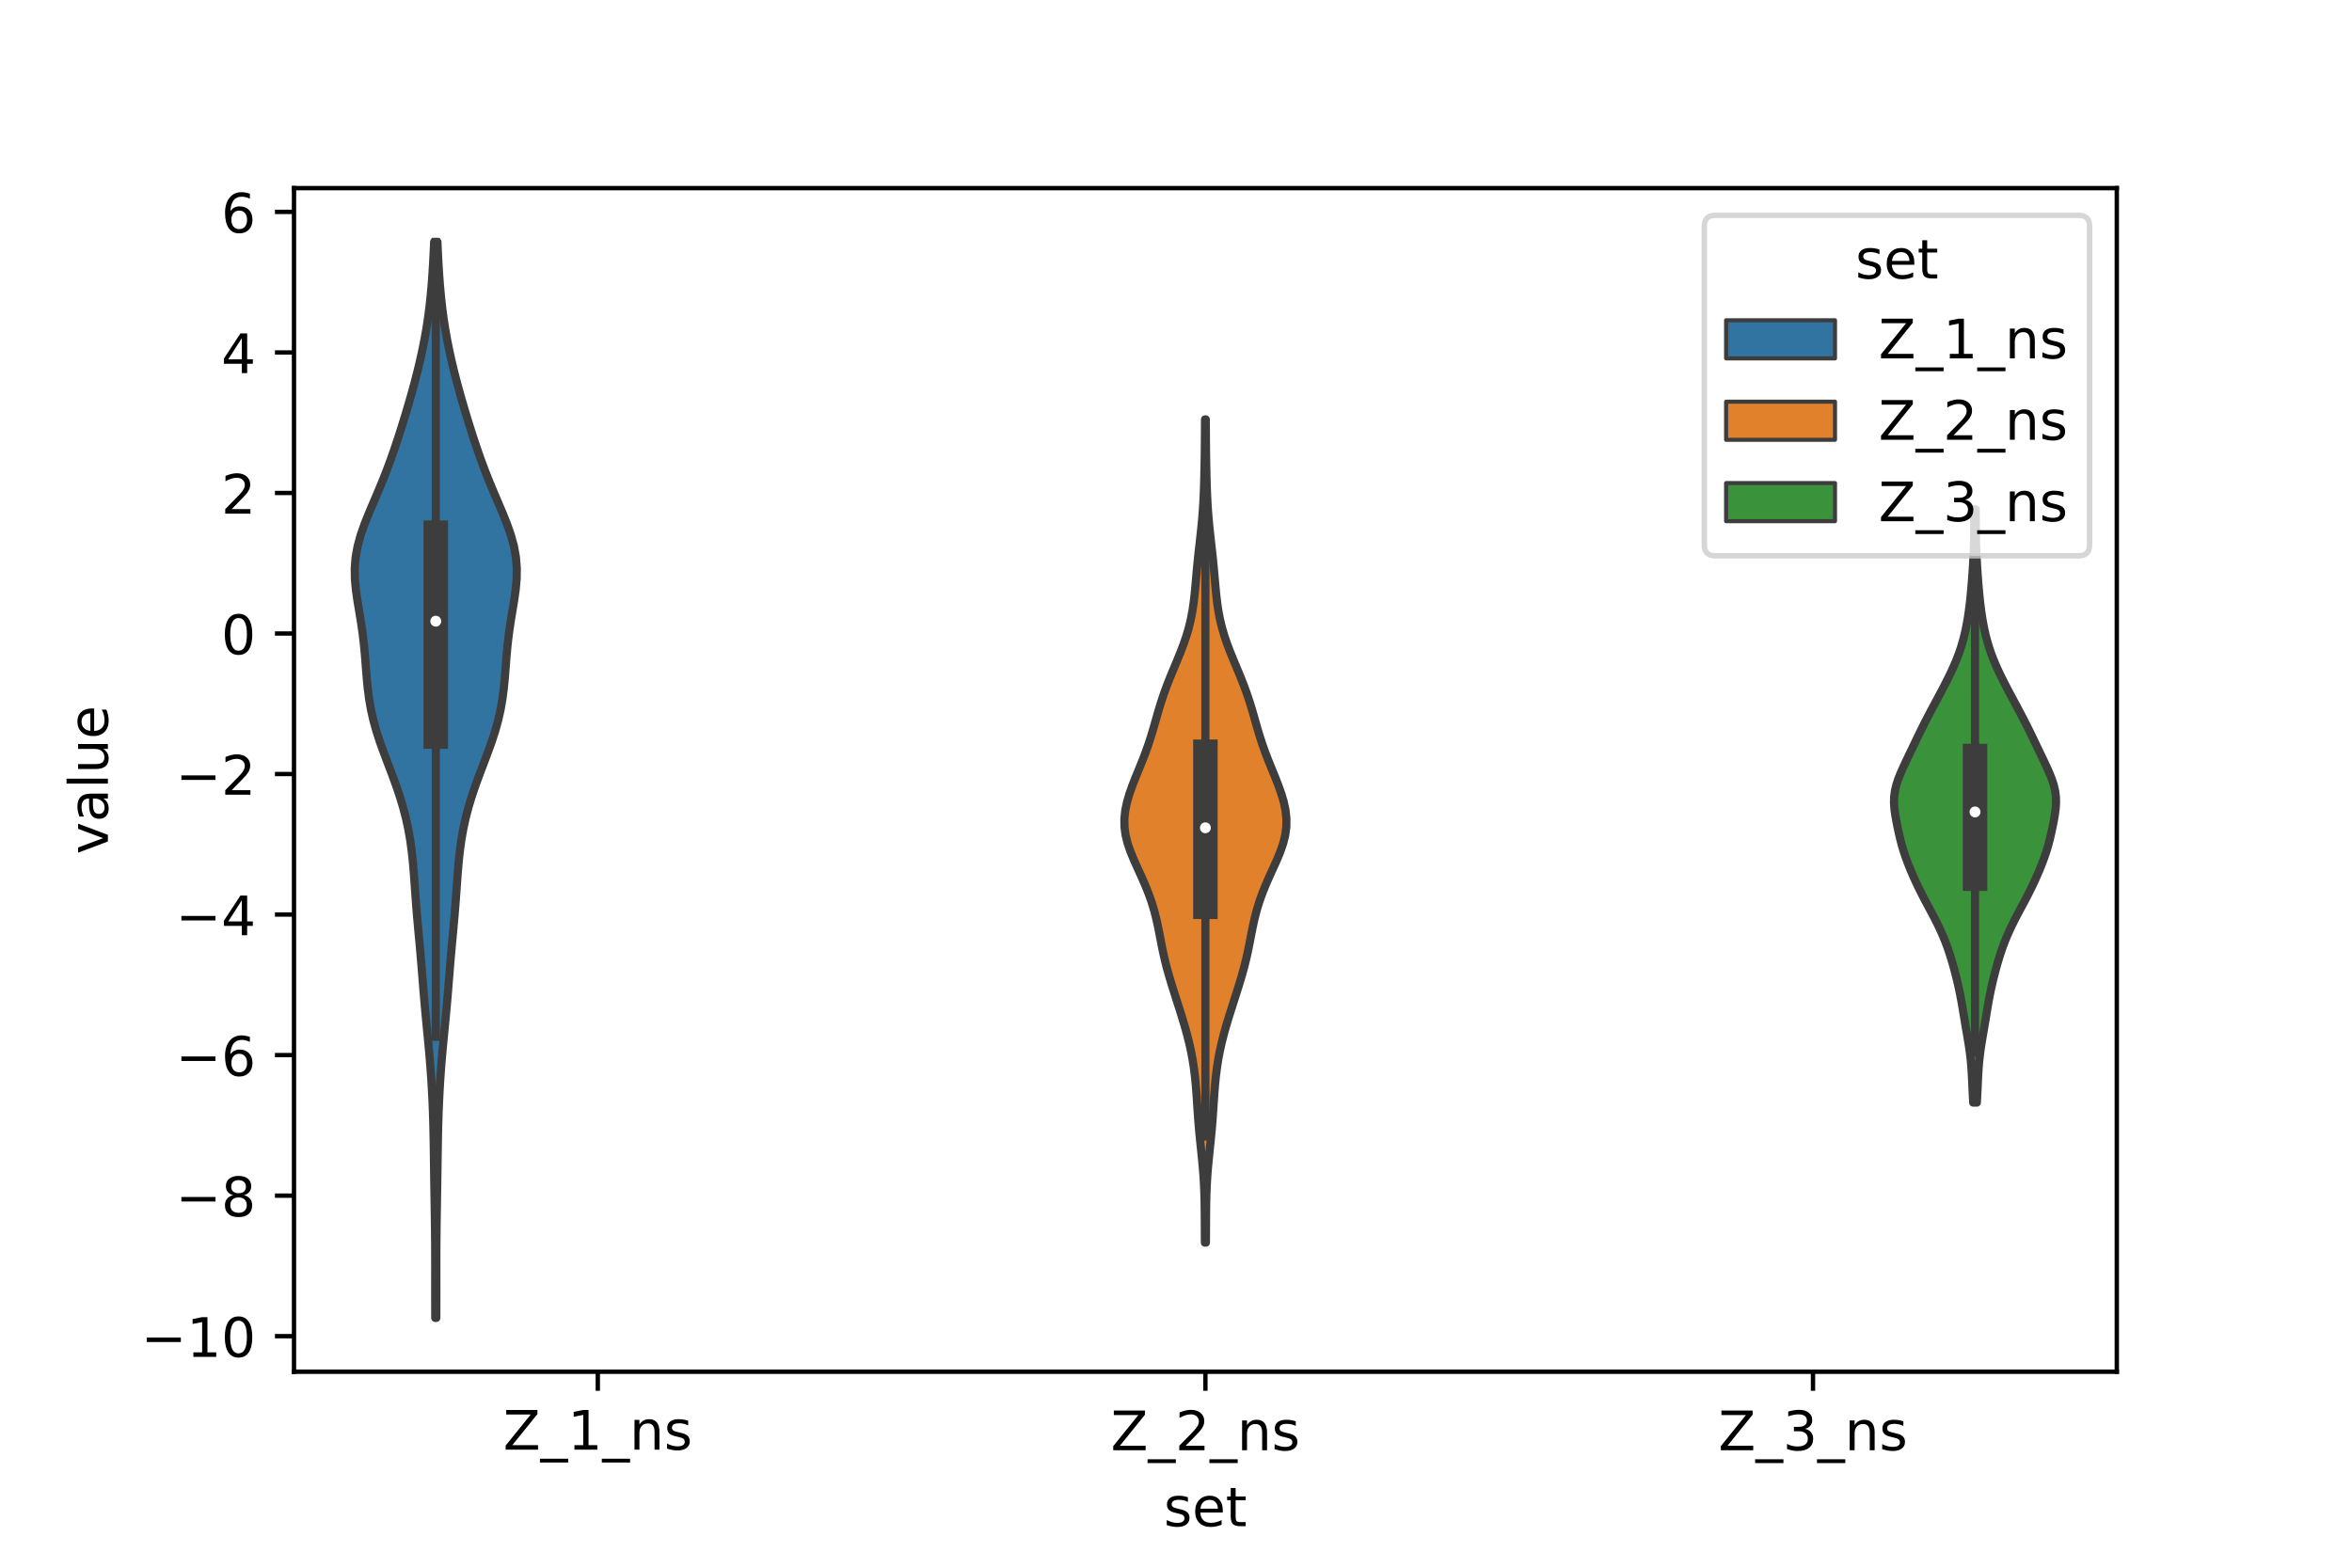 <?xml version="1.0" encoding="utf-8" standalone="no"?>
<!DOCTYPE svg PUBLIC "-//W3C//DTD SVG 1.1//EN"
  "http://www.w3.org/Graphics/SVG/1.1/DTD/svg11.dtd">
<!-- Created with matplotlib (https://matplotlib.org/) -->
<svg height="288pt" version="1.1" viewBox="0 0 432 288" width="432pt" xmlns="http://www.w3.org/2000/svg" xmlns:xlink="http://www.w3.org/1999/xlink">
 <defs>
  <style type="text/css">*{stroke-linecap:butt;stroke-linejoin:round;}</style>
 </defs>
 <g id="figure_1">
  <g id="patch_1">
   <path d="M 0 288 
L 432 288 
L 432 0 
L 0 0 
z
" style="fill:#ffffff;"/>
  </g>
  <g id="axes_1">
   <g id="patch_2">
    <path d="M 54 252 
L 388.8 252 
L 388.8 34.56 
L 54 34.56 
z
" style="fill:#ffffff;"/>
   </g>
   <g id="PolyCollection_1">
    <defs>
     <path d="M 80.137 -45.884 
L 79.943 -45.884 
L 79.936 -47.88 
L 79.933 -49.877 
L 79.933 -51.874 
L 79.935 -53.87 
L 79.935 -55.867 
L 79.931 -57.864 
L 79.92 -59.86 
L 79.901 -61.857 
L 79.876 -63.854 
L 79.845 -65.851 
L 79.812 -67.847 
L 79.779 -69.844 
L 79.748 -71.841 
L 79.72 -73.837 
L 79.693 -75.834 
L 79.663 -77.831 
L 79.626 -79.827 
L 79.577 -81.824 
L 79.514 -83.821 
L 79.432 -85.818 
L 79.331 -87.814 
L 79.21 -89.811 
L 79.067 -91.808 
L 78.905 -93.804 
L 78.727 -95.801 
L 78.536 -97.798 
L 78.342 -99.794 
L 78.152 -101.791 
L 77.971 -103.788 
L 77.802 -105.784 
L 77.641 -107.781 
L 77.482 -109.778 
L 77.317 -111.775 
L 77.142 -113.771 
L 76.959 -115.768 
L 76.774 -117.765 
L 76.596 -119.761 
L 76.432 -121.758 
L 76.283 -123.755 
L 76.142 -125.751 
L 75.996 -127.748 
L 75.825 -129.745 
L 75.61 -131.741 
L 75.334 -133.738 
L 74.982 -135.735 
L 74.546 -137.732 
L 74.024 -139.728 
L 73.42 -141.725 
L 72.743 -143.722 
L 72.012 -145.718 
L 71.253 -147.715 
L 70.496 -149.712 
L 69.777 -151.708 
L 69.127 -153.705 
L 68.573 -155.702 
L 68.124 -157.699 
L 67.78 -159.695 
L 67.526 -161.692 
L 67.337 -163.689 
L 67.181 -165.685 
L 67.023 -167.682 
L 66.836 -169.679 
L 66.599 -171.675 
L 66.309 -173.672 
L 65.981 -175.669 
L 65.65 -177.665 
L 65.367 -179.662 
L 65.186 -181.659 
L 65.16 -183.656 
L 65.322 -185.652 
L 65.684 -187.649 
L 66.23 -189.646 
L 66.925 -191.642 
L 67.722 -193.639 
L 68.568 -195.636 
L 69.421 -197.632 
L 70.25 -199.629 
L 71.037 -201.626 
L 71.779 -203.622 
L 72.479 -205.619 
L 73.145 -207.616 
L 73.783 -209.613 
L 74.4 -211.609 
L 74.996 -213.606 
L 75.569 -215.603 
L 76.116 -217.599 
L 76.633 -219.596 
L 77.115 -221.593 
L 77.558 -223.589 
L 77.957 -225.586 
L 78.31 -227.583 
L 78.616 -229.58 
L 78.876 -231.576 
L 79.093 -233.573 
L 79.273 -235.57 
L 79.422 -237.566 
L 79.546 -239.563 
L 79.65 -241.56 
L 79.738 -243.556 
L 80.342 -243.556 
L 80.342 -243.556 
L 80.43 -241.56 
L 80.534 -239.563 
L 80.658 -237.566 
L 80.807 -235.57 
L 80.987 -233.573 
L 81.204 -231.576 
L 81.464 -229.58 
L 81.77 -227.583 
L 82.123 -225.586 
L 82.522 -223.589 
L 82.965 -221.593 
L 83.447 -219.596 
L 83.964 -217.599 
L 84.511 -215.603 
L 85.084 -213.606 
L 85.68 -211.609 
L 86.297 -209.613 
L 86.935 -207.616 
L 87.601 -205.619 
L 88.301 -203.622 
L 89.043 -201.626 
L 89.83 -199.629 
L 90.659 -197.632 
L 91.512 -195.636 
L 92.358 -193.639 
L 93.155 -191.642 
L 93.85 -189.646 
L 94.396 -187.649 
L 94.758 -185.652 
L 94.92 -183.656 
L 94.894 -181.659 
L 94.713 -179.662 
L 94.43 -177.665 
L 94.099 -175.669 
L 93.771 -173.672 
L 93.481 -171.675 
L 93.244 -169.679 
L 93.057 -167.682 
L 92.899 -165.685 
L 92.743 -163.689 
L 92.554 -161.692 
L 92.3 -159.695 
L 91.956 -157.699 
L 91.507 -155.702 
L 90.953 -153.705 
L 90.303 -151.708 
L 89.584 -149.712 
L 88.827 -147.715 
L 88.068 -145.718 
L 87.337 -143.722 
L 86.66 -141.725 
L 86.056 -139.728 
L 85.534 -137.732 
L 85.098 -135.735 
L 84.746 -133.738 
L 84.47 -131.741 
L 84.255 -129.745 
L 84.084 -127.748 
L 83.938 -125.751 
L 83.797 -123.755 
L 83.648 -121.758 
L 83.484 -119.761 
L 83.306 -117.765 
L 83.121 -115.768 
L 82.938 -113.771 
L 82.763 -111.775 
L 82.598 -109.778 
L 82.439 -107.781 
L 82.278 -105.784 
L 82.109 -103.788 
L 81.928 -101.791 
L 81.738 -99.794 
L 81.544 -97.798 
L 81.353 -95.801 
L 81.175 -93.804 
L 81.013 -91.808 
L 80.87 -89.811 
L 80.749 -87.814 
L 80.648 -85.818 
L 80.566 -83.821 
L 80.503 -81.824 
L 80.454 -79.827 
L 80.417 -77.831 
L 80.387 -75.834 
L 80.36 -73.837 
L 80.332 -71.841 
L 80.301 -69.844 
L 80.268 -67.847 
L 80.235 -65.851 
L 80.204 -63.854 
L 80.179 -61.857 
L 80.16 -59.86 
L 80.149 -57.864 
L 80.145 -55.867 
L 80.145 -53.87 
L 80.147 -51.874 
L 80.147 -49.877 
L 80.144 -47.88 
L 80.137 -45.884 
z
" id="m132586e40e" style="stroke:#3d3d3d;stroke-width:1.5;"/>
    </defs>
    <g clip-path="url(#pb73ab82adf)">
     <use style="fill:#3274a1;stroke:#3d3d3d;stroke-width:1.5;" x="0" xlink:href="#m132586e40e" y="288"/>
    </g>
   </g>
   <g id="PolyCollection_2">
    <defs>
     <path d="M 221.494 -59.721 
L 221.306 -59.721 
L 221.296 -61.248 
L 221.289 -62.776 
L 221.282 -64.303 
L 221.27 -65.831 
L 221.247 -67.359 
L 221.206 -68.886 
L 221.141 -70.414 
L 221.049 -71.941 
L 220.93 -73.469 
L 220.788 -74.997 
L 220.631 -76.524 
L 220.472 -78.052 
L 220.319 -79.579 
L 220.181 -81.107 
L 220.061 -82.635 
L 219.955 -84.162 
L 219.855 -85.69 
L 219.75 -87.217 
L 219.627 -88.745 
L 219.476 -90.273 
L 219.286 -91.8 
L 219.049 -93.328 
L 218.762 -94.855 
L 218.424 -96.383 
L 218.039 -97.911 
L 217.613 -99.438 
L 217.156 -100.966 
L 216.679 -102.493 
L 216.191 -104.021 
L 215.702 -105.549 
L 215.22 -107.076 
L 214.76 -108.604 
L 214.331 -110.131 
L 213.944 -111.659 
L 213.6 -113.186 
L 213.291 -114.714 
L 212.998 -116.242 
L 212.696 -117.769 
L 212.358 -119.297 
L 211.962 -120.824 
L 211.494 -122.352 
L 210.95 -123.88 
L 210.335 -125.407 
L 209.666 -126.935 
L 208.969 -128.462 
L 208.282 -129.99 
L 207.649 -131.518 
L 207.121 -133.045 
L 206.739 -134.573 
L 206.535 -136.1 
L 206.52 -137.628 
L 206.686 -139.156 
L 207.011 -140.683 
L 207.462 -142.211 
L 208.005 -143.738 
L 208.605 -145.266 
L 209.23 -146.794 
L 209.848 -148.321 
L 210.435 -149.849 
L 210.976 -151.376 
L 211.469 -152.904 
L 211.922 -154.431 
L 212.357 -155.959 
L 212.796 -157.487 
L 213.263 -159.014 
L 213.773 -160.542 
L 214.331 -162.069 
L 214.933 -163.597 
L 215.564 -165.125 
L 216.204 -166.652 
L 216.827 -168.18 
L 217.409 -169.707 
L 217.929 -171.235 
L 218.373 -172.763 
L 218.738 -174.29 
L 219.026 -175.818 
L 219.249 -177.345 
L 219.424 -178.873 
L 219.57 -180.401 
L 219.704 -181.928 
L 219.841 -183.456 
L 219.989 -184.983 
L 220.151 -186.511 
L 220.322 -188.039 
L 220.494 -189.566 
L 220.657 -191.094 
L 220.802 -192.621 
L 220.924 -194.149 
L 221.021 -195.677 
L 221.095 -197.204 
L 221.152 -198.732 
L 221.196 -200.259 
L 221.23 -201.787 
L 221.258 -203.314 
L 221.28 -204.842 
L 221.297 -206.37 
L 221.31 -207.897 
L 221.32 -209.425 
L 221.329 -210.952 
L 221.471 -210.952 
L 221.471 -210.952 
L 221.48 -209.425 
L 221.49 -207.897 
L 221.503 -206.37 
L 221.52 -204.842 
L 221.542 -203.314 
L 221.57 -201.787 
L 221.604 -200.259 
L 221.648 -198.732 
L 221.705 -197.204 
L 221.779 -195.677 
L 221.876 -194.149 
L 221.998 -192.621 
L 222.143 -191.094 
L 222.306 -189.566 
L 222.478 -188.039 
L 222.649 -186.511 
L 222.811 -184.983 
L 222.959 -183.456 
L 223.096 -181.928 
L 223.23 -180.401 
L 223.376 -178.873 
L 223.551 -177.345 
L 223.774 -175.818 
L 224.062 -174.29 
L 224.427 -172.763 
L 224.871 -171.235 
L 225.391 -169.707 
L 225.973 -168.18 
L 226.596 -166.652 
L 227.236 -165.125 
L 227.867 -163.597 
L 228.469 -162.069 
L 229.027 -160.542 
L 229.537 -159.014 
L 230.004 -157.487 
L 230.443 -155.959 
L 230.878 -154.431 
L 231.331 -152.904 
L 231.824 -151.376 
L 232.365 -149.849 
L 232.952 -148.321 
L 233.57 -146.794 
L 234.195 -145.266 
L 234.795 -143.738 
L 235.338 -142.211 
L 235.789 -140.683 
L 236.114 -139.156 
L 236.28 -137.628 
L 236.265 -136.1 
L 236.061 -134.573 
L 235.679 -133.045 
L 235.151 -131.518 
L 234.518 -129.99 
L 233.831 -128.462 
L 233.134 -126.935 
L 232.465 -125.407 
L 231.85 -123.88 
L 231.306 -122.352 
L 230.838 -120.824 
L 230.442 -119.297 
L 230.104 -117.769 
L 229.802 -116.242 
L 229.509 -114.714 
L 229.2 -113.186 
L 228.856 -111.659 
L 228.469 -110.131 
L 228.04 -108.604 
L 227.58 -107.076 
L 227.098 -105.549 
L 226.609 -104.021 
L 226.121 -102.493 
L 225.644 -100.966 
L 225.187 -99.438 
L 224.761 -97.911 
L 224.376 -96.383 
L 224.038 -94.855 
L 223.751 -93.328 
L 223.514 -91.8 
L 223.324 -90.273 
L 223.173 -88.745 
L 223.05 -87.217 
L 222.945 -85.69 
L 222.845 -84.162 
L 222.739 -82.635 
L 222.619 -81.107 
L 222.481 -79.579 
L 222.328 -78.052 
L 222.169 -76.524 
L 222.012 -74.997 
L 221.87 -73.469 
L 221.751 -71.941 
L 221.659 -70.414 
L 221.594 -68.886 
L 221.553 -67.359 
L 221.53 -65.831 
L 221.518 -64.303 
L 221.511 -62.776 
L 221.504 -61.248 
L 221.494 -59.721 
z
" id="m70e332d8fd" style="stroke:#3d3d3d;stroke-width:1.5;"/>
    </defs>
    <g clip-path="url(#pb73ab82adf)">
     <use style="fill:#e1812c;stroke:#3d3d3d;stroke-width:1.5;" x="0" xlink:href="#m70e332d8fd" y="288"/>
    </g>
   </g>
   <g id="PolyCollection_3">
    <defs>
     <path d="M 363.095 -85.44 
L 362.425 -85.44 
L 362.366 -86.541 
L 362.312 -87.642 
L 362.261 -88.743 
L 362.21 -89.843 
L 362.152 -90.944 
L 362.078 -92.045 
L 361.983 -93.146 
L 361.861 -94.247 
L 361.713 -95.348 
L 361.544 -96.449 
L 361.36 -97.549 
L 361.171 -98.65 
L 360.984 -99.751 
L 360.8 -100.852 
L 360.619 -101.953 
L 360.436 -103.054 
L 360.243 -104.155 
L 360.035 -105.256 
L 359.807 -106.356 
L 359.559 -107.457 
L 359.293 -108.558 
L 359.009 -109.659 
L 358.707 -110.76 
L 358.384 -111.861 
L 358.036 -112.962 
L 357.657 -114.062 
L 357.24 -115.163 
L 356.783 -116.264 
L 356.287 -117.365 
L 355.753 -118.466 
L 355.191 -119.567 
L 354.609 -120.668 
L 354.019 -121.769 
L 353.434 -122.869 
L 352.866 -123.97 
L 352.32 -125.071 
L 351.801 -126.172 
L 351.307 -127.273 
L 350.839 -128.374 
L 350.399 -129.475 
L 349.992 -130.576 
L 349.625 -131.676 
L 349.299 -132.777 
L 349.013 -133.878 
L 348.756 -134.979 
L 348.52 -136.08 
L 348.301 -137.181 
L 348.107 -138.282 
L 347.957 -139.382 
L 347.88 -140.483 
L 347.903 -141.584 
L 348.042 -142.685 
L 348.299 -143.786 
L 348.66 -144.887 
L 349.099 -145.988 
L 349.589 -147.089 
L 350.106 -148.189 
L 350.633 -149.29 
L 351.162 -150.391 
L 351.689 -151.492 
L 352.218 -152.593 
L 352.753 -153.694 
L 353.3 -154.795 
L 353.861 -155.896 
L 354.436 -156.996 
L 355.021 -158.097 
L 355.612 -159.198 
L 356.202 -160.299 
L 356.786 -161.4 
L 357.357 -162.501 
L 357.91 -163.602 
L 358.439 -164.702 
L 358.937 -165.803 
L 359.398 -166.904 
L 359.816 -168.005 
L 360.19 -169.106 
L 360.518 -170.207 
L 360.804 -171.308 
L 361.053 -172.409 
L 361.268 -173.509 
L 361.455 -174.61 
L 361.618 -175.711 
L 361.761 -176.812 
L 361.885 -177.913 
L 361.996 -179.014 
L 362.095 -180.115 
L 362.185 -181.215 
L 362.268 -182.316 
L 362.344 -183.417 
L 362.412 -184.518 
L 362.471 -185.619 
L 362.521 -186.72 
L 362.559 -187.821 
L 362.585 -188.922 
L 362.603 -190.022 
L 362.613 -191.123 
L 362.62 -192.224 
L 362.628 -193.325 
L 362.637 -194.426 
L 362.883 -194.426 
L 362.883 -194.426 
L 362.892 -193.325 
L 362.9 -192.224 
L 362.907 -191.123 
L 362.917 -190.022 
L 362.935 -188.922 
L 362.961 -187.821 
L 362.999 -186.72 
L 363.049 -185.619 
L 363.108 -184.518 
L 363.176 -183.417 
L 363.252 -182.316 
L 363.335 -181.215 
L 363.425 -180.115 
L 363.524 -179.014 
L 363.635 -177.913 
L 363.759 -176.812 
L 363.902 -175.711 
L 364.065 -174.61 
L 364.252 -173.509 
L 364.467 -172.409 
L 364.716 -171.308 
L 365.002 -170.207 
L 365.33 -169.106 
L 365.704 -168.005 
L 366.122 -166.904 
L 366.583 -165.803 
L 367.081 -164.702 
L 367.61 -163.602 
L 368.163 -162.501 
L 368.734 -161.4 
L 369.318 -160.299 
L 369.908 -159.198 
L 370.499 -158.097 
L 371.084 -156.996 
L 371.659 -155.896 
L 372.22 -154.795 
L 372.767 -153.694 
L 373.302 -152.593 
L 373.831 -151.492 
L 374.358 -150.391 
L 374.887 -149.29 
L 375.414 -148.189 
L 375.931 -147.089 
L 376.421 -145.988 
L 376.86 -144.887 
L 377.221 -143.786 
L 377.478 -142.685 
L 377.617 -141.584 
L 377.64 -140.483 
L 377.563 -139.382 
L 377.413 -138.282 
L 377.219 -137.181 
L 377 -136.08 
L 376.764 -134.979 
L 376.507 -133.878 
L 376.221 -132.777 
L 375.895 -131.676 
L 375.528 -130.576 
L 375.121 -129.475 
L 374.681 -128.374 
L 374.213 -127.273 
L 373.719 -126.172 
L 373.2 -125.071 
L 372.654 -123.97 
L 372.086 -122.869 
L 371.501 -121.769 
L 370.911 -120.668 
L 370.329 -119.567 
L 369.767 -118.466 
L 369.233 -117.365 
L 368.737 -116.264 
L 368.28 -115.163 
L 367.863 -114.062 
L 367.484 -112.962 
L 367.136 -111.861 
L 366.813 -110.76 
L 366.511 -109.659 
L 366.227 -108.558 
L 365.961 -107.457 
L 365.713 -106.356 
L 365.485 -105.256 
L 365.277 -104.155 
L 365.084 -103.054 
L 364.901 -101.953 
L 364.72 -100.852 
L 364.536 -99.751 
L 364.349 -98.65 
L 364.16 -97.549 
L 363.976 -96.449 
L 363.807 -95.348 
L 363.659 -94.247 
L 363.537 -93.146 
L 363.442 -92.045 
L 363.368 -90.944 
L 363.31 -89.843 
L 363.259 -88.743 
L 363.208 -87.642 
L 363.154 -86.541 
L 363.095 -85.44 
z
" id="m2541732b4a" style="stroke:#3d3d3d;stroke-width:1.5;"/>
    </defs>
    <g clip-path="url(#pb73ab82adf)">
     <use style="fill:#3a923a;stroke:#3d3d3d;stroke-width:1.5;" x="0" xlink:href="#m2541732b4a" y="288"/>
    </g>
   </g>
   <g id="patch_3">
    <path clip-path="url(#pb73ab82adf)" d="M 109.8 116.38 
L 109.8 116.38 
L 109.8 116.38 
L 109.8 116.38 
z
" style="fill:#3274a1;stroke:#3d3d3d;stroke-linejoin:miter;stroke-width:0.75;"/>
   </g>
   <g id="patch_4">
    <path clip-path="url(#pb73ab82adf)" d="M 109.8 116.38 
L 109.8 116.38 
L 109.8 116.38 
L 109.8 116.38 
z
" style="fill:#e1812c;stroke:#3d3d3d;stroke-linejoin:miter;stroke-width:0.75;"/>
   </g>
   <g id="patch_5">
    <path clip-path="url(#pb73ab82adf)" d="M 109.8 116.38 
L 109.8 116.38 
L 109.8 116.38 
L 109.8 116.38 
z
" style="fill:#3a923a;stroke:#3d3d3d;stroke-linejoin:miter;stroke-width:0.75;"/>
   </g>
   <g id="matplotlib.axis_1">
    <g id="xtick_1">
     <g id="line2d_1">
      <defs>
       <path d="M 0 0 
L 0 3.5 
" id="m9c2e2316c5" style="stroke:#000000;stroke-width:0.8;"/>
      </defs>
      <g>
       <use style="stroke:#000000;stroke-width:0.8;" x="109.8" xlink:href="#m9c2e2316c5" y="252"/>
      </g>
     </g>
     <g id="text_1">
      <!-- Z_1_ns -->
      <g transform="translate(92.42 266.32)scale(0.1 -0.1)">
       <defs>
        <path d="M 5.609 72.906 
L 62.891 72.906 
L 62.891 65.375 
L 16.797 8.297 
L 64.016 8.297 
L 64.016 0 
L 4.5 0 
L 4.5 7.516 
L 50.594 64.594 
L 5.609 64.594 
z
" id="DejaVuSans-90"/>
        <path d="M 50.984 -16.609 
L 50.984 -23.578 
L -0.984 -23.578 
L -0.984 -16.609 
z
" id="DejaVuSans-95"/>
        <path d="M 12.406 8.297 
L 28.516 8.297 
L 28.516 63.922 
L 10.984 60.406 
L 10.984 69.391 
L 28.422 72.906 
L 38.281 72.906 
L 38.281 8.297 
L 54.391 8.297 
L 54.391 0 
L 12.406 0 
z
" id="DejaVuSans-49"/>
        <path d="M 54.891 33.016 
L 54.891 0 
L 45.906 0 
L 45.906 32.719 
Q 45.906 40.484 42.875 44.328 
Q 39.844 48.188 33.797 48.188 
Q 26.516 48.188 22.312 43.547 
Q 18.109 38.922 18.109 30.906 
L 18.109 0 
L 9.078 0 
L 9.078 54.688 
L 18.109 54.688 
L 18.109 46.188 
Q 21.344 51.125 25.703 53.562 
Q 30.078 56 35.797 56 
Q 45.219 56 50.047 50.172 
Q 54.891 44.344 54.891 33.016 
z
" id="DejaVuSans-110"/>
        <path d="M 44.281 53.078 
L 44.281 44.578 
Q 40.484 46.531 36.375 47.5 
Q 32.281 48.484 27.875 48.484 
Q 21.188 48.484 17.844 46.438 
Q 14.5 44.391 14.5 40.281 
Q 14.5 37.156 16.891 35.375 
Q 19.281 33.594 26.516 31.984 
L 29.594 31.297 
Q 39.156 29.25 43.188 25.516 
Q 47.219 21.781 47.219 15.094 
Q 47.219 7.469 41.188 3.016 
Q 35.156 -1.422 24.609 -1.422 
Q 20.219 -1.422 15.453 -0.562 
Q 10.688 0.297 5.422 2 
L 5.422 11.281 
Q 10.406 8.688 15.234 7.391 
Q 20.062 6.109 24.812 6.109 
Q 31.156 6.109 34.562 8.281 
Q 37.984 10.453 37.984 14.406 
Q 37.984 18.062 35.516 20.016 
Q 33.062 21.969 24.703 23.781 
L 21.578 24.516 
Q 13.234 26.266 9.516 29.906 
Q 5.812 33.547 5.812 39.891 
Q 5.812 47.609 11.281 51.797 
Q 16.75 56 26.812 56 
Q 31.781 56 36.172 55.266 
Q 40.578 54.547 44.281 53.078 
z
" id="DejaVuSans-115"/>
       </defs>
       <use xlink:href="#DejaVuSans-90"/>
       <use x="68.506" xlink:href="#DejaVuSans-95"/>
       <use x="118.506" xlink:href="#DejaVuSans-49"/>
       <use x="182.129" xlink:href="#DejaVuSans-95"/>
       <use x="232.129" xlink:href="#DejaVuSans-110"/>
       <use x="295.508" xlink:href="#DejaVuSans-115"/>
      </g>
     </g>
    </g>
    <g id="xtick_2">
     <g id="line2d_2">
      <g>
       <use style="stroke:#000000;stroke-width:0.8;" x="221.4" xlink:href="#m9c2e2316c5" y="252"/>
      </g>
     </g>
     <g id="text_2">
      <!-- Z_2_ns -->
      <g transform="translate(204.02 266.422)scale(0.1 -0.1)">
       <defs>
        <path d="M 19.188 8.297 
L 53.609 8.297 
L 53.609 0 
L 7.328 0 
L 7.328 8.297 
Q 12.938 14.109 22.625 23.891 
Q 32.328 33.688 34.812 36.531 
Q 39.547 41.844 41.422 45.531 
Q 43.312 49.219 43.312 52.781 
Q 43.312 58.594 39.234 62.25 
Q 35.156 65.922 28.609 65.922 
Q 23.969 65.922 18.812 64.312 
Q 13.672 62.703 7.812 59.422 
L 7.812 69.391 
Q 13.766 71.781 18.938 73 
Q 24.125 74.219 28.422 74.219 
Q 39.75 74.219 46.484 68.547 
Q 53.219 62.891 53.219 53.422 
Q 53.219 48.922 51.531 44.891 
Q 49.859 40.875 45.406 35.406 
Q 44.188 33.984 37.641 27.219 
Q 31.109 20.453 19.188 8.297 
z
" id="DejaVuSans-50"/>
       </defs>
       <use xlink:href="#DejaVuSans-90"/>
       <use x="68.506" xlink:href="#DejaVuSans-95"/>
       <use x="118.506" xlink:href="#DejaVuSans-50"/>
       <use x="182.129" xlink:href="#DejaVuSans-95"/>
       <use x="232.129" xlink:href="#DejaVuSans-110"/>
       <use x="295.508" xlink:href="#DejaVuSans-115"/>
      </g>
     </g>
    </g>
    <g id="xtick_3">
     <g id="line2d_3">
      <g>
       <use style="stroke:#000000;stroke-width:0.8;" x="333" xlink:href="#m9c2e2316c5" y="252"/>
      </g>
     </g>
     <g id="text_3">
      <!-- Z_3_ns -->
      <g transform="translate(315.62 266.422)scale(0.1 -0.1)">
       <defs>
        <path d="M 40.578 39.312 
Q 47.656 37.797 51.625 33 
Q 55.609 28.219 55.609 21.188 
Q 55.609 10.406 48.188 4.484 
Q 40.766 -1.422 27.094 -1.422 
Q 22.516 -1.422 17.656 -0.516 
Q 12.797 0.391 7.625 2.203 
L 7.625 11.719 
Q 11.719 9.328 16.594 8.109 
Q 21.484 6.891 26.812 6.891 
Q 36.078 6.891 40.938 10.547 
Q 45.797 14.203 45.797 21.188 
Q 45.797 27.641 41.281 31.266 
Q 36.766 34.906 28.719 34.906 
L 20.219 34.906 
L 20.219 43.016 
L 29.109 43.016 
Q 36.375 43.016 40.234 45.922 
Q 44.094 48.828 44.094 54.297 
Q 44.094 59.906 40.109 62.906 
Q 36.141 65.922 28.719 65.922 
Q 24.656 65.922 20.016 65.031 
Q 15.375 64.156 9.812 62.312 
L 9.812 71.094 
Q 15.438 72.656 20.344 73.438 
Q 25.25 74.219 29.594 74.219 
Q 40.828 74.219 47.359 69.109 
Q 53.906 64.016 53.906 55.328 
Q 53.906 49.266 50.438 45.094 
Q 46.969 40.922 40.578 39.312 
z
" id="DejaVuSans-51"/>
       </defs>
       <use xlink:href="#DejaVuSans-90"/>
       <use x="68.506" xlink:href="#DejaVuSans-95"/>
       <use x="118.506" xlink:href="#DejaVuSans-51"/>
       <use x="182.129" xlink:href="#DejaVuSans-95"/>
       <use x="232.129" xlink:href="#DejaVuSans-110"/>
       <use x="295.508" xlink:href="#DejaVuSans-115"/>
      </g>
     </g>
    </g>
    <g id="text_4">
     <!-- set -->
     <g transform="translate(213.759 280.378)scale(0.1 -0.1)">
      <defs>
       <path d="M 56.203 29.594 
L 56.203 25.203 
L 14.891 25.203 
Q 15.484 15.922 20.484 11.062 
Q 25.484 6.203 34.422 6.203 
Q 39.594 6.203 44.453 7.469 
Q 49.312 8.734 54.109 11.281 
L 54.109 2.781 
Q 49.266 0.734 44.188 -0.344 
Q 39.109 -1.422 33.891 -1.422 
Q 20.797 -1.422 13.156 6.188 
Q 5.516 13.812 5.516 26.812 
Q 5.516 40.234 12.766 48.109 
Q 20.016 56 32.328 56 
Q 43.359 56 49.781 48.891 
Q 56.203 41.797 56.203 29.594 
z
M 47.219 32.234 
Q 47.125 39.594 43.094 43.984 
Q 39.062 48.391 32.422 48.391 
Q 24.906 48.391 20.391 44.141 
Q 15.875 39.891 15.188 32.172 
z
" id="DejaVuSans-101"/>
       <path d="M 18.312 70.219 
L 18.312 54.688 
L 36.812 54.688 
L 36.812 47.703 
L 18.312 47.703 
L 18.312 18.016 
Q 18.312 11.328 20.141 9.422 
Q 21.969 7.516 27.594 7.516 
L 36.812 7.516 
L 36.812 0 
L 27.594 0 
Q 17.188 0 13.234 3.875 
Q 9.281 7.766 9.281 18.016 
L 9.281 47.703 
L 2.688 47.703 
L 2.688 54.688 
L 9.281 54.688 
L 9.281 70.219 
z
" id="DejaVuSans-116"/>
      </defs>
      <use xlink:href="#DejaVuSans-115"/>
      <use x="52.1" xlink:href="#DejaVuSans-101"/>
      <use x="113.623" xlink:href="#DejaVuSans-116"/>
     </g>
    </g>
   </g>
   <g id="matplotlib.axis_2">
    <g id="ytick_1">
     <g id="line2d_4">
      <defs>
       <path d="M 0 0 
L -3.5 0 
" id="mc4c69f6e92" style="stroke:#000000;stroke-width:0.8;"/>
      </defs>
      <g>
       <use style="stroke:#000000;stroke-width:0.8;" x="54" xlink:href="#mc4c69f6e92" y="245.466"/>
      </g>
     </g>
     <g id="text_5">
      <!-- −10 -->
      <g transform="translate(25.895 249.265)scale(0.1 -0.1)">
       <defs>
        <path d="M 10.594 35.5 
L 73.188 35.5 
L 73.188 27.203 
L 10.594 27.203 
z
" id="DejaVuSans-8722"/>
        <path d="M 31.781 66.406 
Q 24.172 66.406 20.328 58.906 
Q 16.5 51.422 16.5 36.375 
Q 16.5 21.391 20.328 13.891 
Q 24.172 6.391 31.781 6.391 
Q 39.453 6.391 43.281 13.891 
Q 47.125 21.391 47.125 36.375 
Q 47.125 51.422 43.281 58.906 
Q 39.453 66.406 31.781 66.406 
z
M 31.781 74.219 
Q 44.047 74.219 50.516 64.516 
Q 56.984 54.828 56.984 36.375 
Q 56.984 17.969 50.516 8.266 
Q 44.047 -1.422 31.781 -1.422 
Q 19.531 -1.422 13.062 8.266 
Q 6.594 17.969 6.594 36.375 
Q 6.594 54.828 13.062 64.516 
Q 19.531 74.219 31.781 74.219 
z
" id="DejaVuSans-48"/>
       </defs>
       <use xlink:href="#DejaVuSans-8722"/>
       <use x="83.789" xlink:href="#DejaVuSans-49"/>
       <use x="147.412" xlink:href="#DejaVuSans-48"/>
      </g>
     </g>
    </g>
    <g id="ytick_2">
     <g id="line2d_5">
      <g>
       <use style="stroke:#000000;stroke-width:0.8;" x="54" xlink:href="#mc4c69f6e92" y="219.649"/>
      </g>
     </g>
     <g id="text_6">
      <!-- −8 -->
      <g transform="translate(32.258 223.448)scale(0.1 -0.1)">
       <defs>
        <path d="M 31.781 34.625 
Q 24.75 34.625 20.719 30.859 
Q 16.703 27.094 16.703 20.516 
Q 16.703 13.922 20.719 10.156 
Q 24.75 6.391 31.781 6.391 
Q 38.812 6.391 42.859 10.172 
Q 46.922 13.969 46.922 20.516 
Q 46.922 27.094 42.891 30.859 
Q 38.875 34.625 31.781 34.625 
z
M 21.922 38.812 
Q 15.578 40.375 12.031 44.719 
Q 8.5 49.078 8.5 55.328 
Q 8.5 64.062 14.719 69.141 
Q 20.953 74.219 31.781 74.219 
Q 42.672 74.219 48.875 69.141 
Q 55.078 64.062 55.078 55.328 
Q 55.078 49.078 51.531 44.719 
Q 48 40.375 41.703 38.812 
Q 48.828 37.156 52.797 32.312 
Q 56.781 27.484 56.781 20.516 
Q 56.781 9.906 50.312 4.234 
Q 43.844 -1.422 31.781 -1.422 
Q 19.734 -1.422 13.25 4.234 
Q 6.781 9.906 6.781 20.516 
Q 6.781 27.484 10.781 32.312 
Q 14.797 37.156 21.922 38.812 
z
M 18.312 54.391 
Q 18.312 48.734 21.844 45.562 
Q 25.391 42.391 31.781 42.391 
Q 38.141 42.391 41.719 45.562 
Q 45.312 48.734 45.312 54.391 
Q 45.312 60.062 41.719 63.234 
Q 38.141 66.406 31.781 66.406 
Q 25.391 66.406 21.844 63.234 
Q 18.312 60.062 18.312 54.391 
z
" id="DejaVuSans-56"/>
       </defs>
       <use xlink:href="#DejaVuSans-8722"/>
       <use x="83.789" xlink:href="#DejaVuSans-56"/>
      </g>
     </g>
    </g>
    <g id="ytick_3">
     <g id="line2d_6">
      <g>
       <use style="stroke:#000000;stroke-width:0.8;" x="54" xlink:href="#mc4c69f6e92" y="193.832"/>
      </g>
     </g>
     <g id="text_7">
      <!-- −6 -->
      <g transform="translate(32.258 197.631)scale(0.1 -0.1)">
       <defs>
        <path d="M 33.016 40.375 
Q 26.375 40.375 22.484 35.828 
Q 18.609 31.297 18.609 23.391 
Q 18.609 15.531 22.484 10.953 
Q 26.375 6.391 33.016 6.391 
Q 39.656 6.391 43.531 10.953 
Q 47.406 15.531 47.406 23.391 
Q 47.406 31.297 43.531 35.828 
Q 39.656 40.375 33.016 40.375 
z
M 52.594 71.297 
L 52.594 62.312 
Q 48.875 64.062 45.094 64.984 
Q 41.312 65.922 37.594 65.922 
Q 27.828 65.922 22.672 59.328 
Q 17.531 52.734 16.797 39.406 
Q 19.672 43.656 24.016 45.922 
Q 28.375 48.188 33.594 48.188 
Q 44.578 48.188 50.953 41.516 
Q 57.328 34.859 57.328 23.391 
Q 57.328 12.156 50.688 5.359 
Q 44.047 -1.422 33.016 -1.422 
Q 20.359 -1.422 13.672 8.266 
Q 6.984 17.969 6.984 36.375 
Q 6.984 53.656 15.188 63.938 
Q 23.391 74.219 37.203 74.219 
Q 40.922 74.219 44.703 73.484 
Q 48.484 72.75 52.594 71.297 
z
" id="DejaVuSans-54"/>
       </defs>
       <use xlink:href="#DejaVuSans-8722"/>
       <use x="83.789" xlink:href="#DejaVuSans-54"/>
      </g>
     </g>
    </g>
    <g id="ytick_4">
     <g id="line2d_7">
      <g>
       <use style="stroke:#000000;stroke-width:0.8;" x="54" xlink:href="#mc4c69f6e92" y="168.015"/>
      </g>
     </g>
     <g id="text_8">
      <!-- −4 -->
      <g transform="translate(32.258 171.814)scale(0.1 -0.1)">
       <defs>
        <path d="M 37.797 64.312 
L 12.891 25.391 
L 37.797 25.391 
z
M 35.203 72.906 
L 47.609 72.906 
L 47.609 25.391 
L 58.016 25.391 
L 58.016 17.188 
L 47.609 17.188 
L 47.609 0 
L 37.797 0 
L 37.797 17.188 
L 4.891 17.188 
L 4.891 26.703 
z
" id="DejaVuSans-52"/>
       </defs>
       <use xlink:href="#DejaVuSans-8722"/>
       <use x="83.789" xlink:href="#DejaVuSans-52"/>
      </g>
     </g>
    </g>
    <g id="ytick_5">
     <g id="line2d_8">
      <g>
       <use style="stroke:#000000;stroke-width:0.8;" x="54" xlink:href="#mc4c69f6e92" y="142.197"/>
      </g>
     </g>
     <g id="text_9">
      <!-- −2 -->
      <g transform="translate(32.258 145.997)scale(0.1 -0.1)">
       <use xlink:href="#DejaVuSans-8722"/>
       <use x="83.789" xlink:href="#DejaVuSans-50"/>
      </g>
     </g>
    </g>
    <g id="ytick_6">
     <g id="line2d_9">
      <g>
       <use style="stroke:#000000;stroke-width:0.8;" x="54" xlink:href="#mc4c69f6e92" y="116.38"/>
      </g>
     </g>
     <g id="text_10">
      <!-- 0 -->
      <g transform="translate(40.638 120.179)scale(0.1 -0.1)">
       <use xlink:href="#DejaVuSans-48"/>
      </g>
     </g>
    </g>
    <g id="ytick_7">
     <g id="line2d_10">
      <g>
       <use style="stroke:#000000;stroke-width:0.8;" x="54" xlink:href="#mc4c69f6e92" y="90.563"/>
      </g>
     </g>
     <g id="text_11">
      <!-- 2 -->
      <g transform="translate(40.638 94.362)scale(0.1 -0.1)">
       <use xlink:href="#DejaVuSans-50"/>
      </g>
     </g>
    </g>
    <g id="ytick_8">
     <g id="line2d_11">
      <g>
       <use style="stroke:#000000;stroke-width:0.8;" x="54" xlink:href="#mc4c69f6e92" y="64.746"/>
      </g>
     </g>
     <g id="text_12">
      <!-- 4 -->
      <g transform="translate(40.638 68.545)scale(0.1 -0.1)">
       <use xlink:href="#DejaVuSans-52"/>
      </g>
     </g>
    </g>
    <g id="ytick_9">
     <g id="line2d_12">
      <g>
       <use style="stroke:#000000;stroke-width:0.8;" x="54" xlink:href="#mc4c69f6e92" y="38.928"/>
      </g>
     </g>
     <g id="text_13">
      <!-- 6 -->
      <g transform="translate(40.638 42.728)scale(0.1 -0.1)">
       <use xlink:href="#DejaVuSans-54"/>
      </g>
     </g>
    </g>
    <g id="text_14">
     <!-- value -->
     <g transform="translate(19.816 156.938)rotate(-90)scale(0.1 -0.1)">
      <defs>
       <path d="M 2.984 54.688 
L 12.5 54.688 
L 29.594 8.797 
L 46.688 54.688 
L 56.203 54.688 
L 35.688 0 
L 23.484 0 
z
" id="DejaVuSans-118"/>
       <path d="M 34.281 27.484 
Q 23.391 27.484 19.188 25 
Q 14.984 22.516 14.984 16.5 
Q 14.984 11.719 18.141 8.906 
Q 21.297 6.109 26.703 6.109 
Q 34.188 6.109 38.703 11.406 
Q 43.219 16.703 43.219 25.484 
L 43.219 27.484 
z
M 52.203 31.203 
L 52.203 0 
L 43.219 0 
L 43.219 8.297 
Q 40.141 3.328 35.547 0.953 
Q 30.953 -1.422 24.312 -1.422 
Q 15.922 -1.422 10.953 3.297 
Q 6 8.016 6 15.922 
Q 6 25.141 12.172 29.828 
Q 18.359 34.516 30.609 34.516 
L 43.219 34.516 
L 43.219 35.406 
Q 43.219 41.609 39.141 45 
Q 35.062 48.391 27.688 48.391 
Q 23 48.391 18.547 47.266 
Q 14.109 46.141 10.016 43.891 
L 10.016 52.203 
Q 14.938 54.109 19.578 55.047 
Q 24.219 56 28.609 56 
Q 40.484 56 46.344 49.844 
Q 52.203 43.703 52.203 31.203 
z
" id="DejaVuSans-97"/>
       <path d="M 9.422 75.984 
L 18.406 75.984 
L 18.406 0 
L 9.422 0 
z
" id="DejaVuSans-108"/>
       <path d="M 8.5 21.578 
L 8.5 54.688 
L 17.484 54.688 
L 17.484 21.922 
Q 17.484 14.156 20.5 10.266 
Q 23.531 6.391 29.594 6.391 
Q 36.859 6.391 41.078 11.031 
Q 45.312 15.672 45.312 23.688 
L 45.312 54.688 
L 54.297 54.688 
L 54.297 0 
L 45.312 0 
L 45.312 8.406 
Q 42.047 3.422 37.719 1 
Q 33.406 -1.422 27.688 -1.422 
Q 18.266 -1.422 13.375 4.438 
Q 8.5 10.297 8.5 21.578 
z
M 31.109 56 
z
" id="DejaVuSans-117"/>
      </defs>
      <use xlink:href="#DejaVuSans-118"/>
      <use x="59.18" xlink:href="#DejaVuSans-97"/>
      <use x="120.459" xlink:href="#DejaVuSans-108"/>
      <use x="148.242" xlink:href="#DejaVuSans-117"/>
      <use x="211.621" xlink:href="#DejaVuSans-101"/>
     </g>
    </g>
   </g>
   <g id="line2d_13">
    <path clip-path="url(#pb73ab82adf)" d="M 80.04 190.462 
L 80.04 44.444 
" style="fill:none;stroke:#3d3d3d;stroke-linecap:square;stroke-width:1.5;"/>
   </g>
   <g id="line2d_14">
    <path clip-path="url(#pb73ab82adf)" d="M 80.04 135.325 
L 80.04 97.871 
" style="fill:none;stroke:#3d3d3d;stroke-linecap:square;stroke-width:4.5;"/>
   </g>
   <g id="line2d_15">
    <path clip-path="url(#pb73ab82adf)" d="M 221.4 208.795 
L 221.4 96.398 
" style="fill:none;stroke:#3d3d3d;stroke-linecap:square;stroke-width:1.5;"/>
   </g>
   <g id="line2d_16">
    <path clip-path="url(#pb73ab82adf)" d="M 221.4 166.588 
L 221.4 138.101 
" style="fill:none;stroke:#3d3d3d;stroke-linecap:square;stroke-width:4.5;"/>
   </g>
   <g id="line2d_17">
    <path clip-path="url(#pb73ab82adf)" d="M 362.76 193.4 
L 362.76 106.615 
" style="fill:none;stroke:#3d3d3d;stroke-linecap:square;stroke-width:1.5;"/>
   </g>
   <g id="line2d_18">
    <path clip-path="url(#pb73ab82adf)" d="M 362.76 161.423 
L 362.76 138.89 
" style="fill:none;stroke:#3d3d3d;stroke-linecap:square;stroke-width:4.5;"/>
   </g>
   <g id="patch_6">
    <path d="M 54 252 
L 54 34.56 
" style="fill:none;stroke:#000000;stroke-linecap:square;stroke-linejoin:miter;stroke-width:0.8;"/>
   </g>
   <g id="patch_7">
    <path d="M 388.8 252 
L 388.8 34.56 
" style="fill:none;stroke:#000000;stroke-linecap:square;stroke-linejoin:miter;stroke-width:0.8;"/>
   </g>
   <g id="patch_8">
    <path d="M 54 252 
L 388.8 252 
" style="fill:none;stroke:#000000;stroke-linecap:square;stroke-linejoin:miter;stroke-width:0.8;"/>
   </g>
   <g id="patch_9">
    <path d="M 54 34.56 
L 388.8 34.56 
" style="fill:none;stroke:#000000;stroke-linecap:square;stroke-linejoin:miter;stroke-width:0.8;"/>
   </g>
   <g id="PathCollection_1">
    <defs>
     <path d="M 0 1.5 
C 0.398 1.5 0.779 1.342 1.061 1.061 
C 1.342 0.779 1.5 0.398 1.5 0 
C 1.5 -0.398 1.342 -0.779 1.061 -1.061 
C 0.779 -1.342 0.398 -1.5 0 -1.5 
C -0.398 -1.5 -0.779 -1.342 -1.061 -1.061 
C -1.342 -0.779 -1.5 -0.398 -1.5 0 
C -1.5 0.398 -1.342 0.779 -1.061 1.061 
C -0.779 1.342 -0.398 1.5 0 1.5 
z
" id="m87f5a15538" style="stroke:#3d3d3d;"/>
    </defs>
    <g clip-path="url(#pb73ab82adf)">
     <use style="fill:#ffffff;stroke:#3d3d3d;" x="80.04" xlink:href="#m87f5a15538" y="114.119"/>
    </g>
   </g>
   <g id="PathCollection_2">
    <g clip-path="url(#pb73ab82adf)">
     <use style="fill:#ffffff;stroke:#3d3d3d;" x="221.4" xlink:href="#m87f5a15538" y="152.076"/>
    </g>
   </g>
   <g id="PathCollection_3">
    <g clip-path="url(#pb73ab82adf)">
     <use style="fill:#ffffff;stroke:#3d3d3d;" x="362.76" xlink:href="#m87f5a15538" y="149.163"/>
    </g>
   </g>
   <g id="legend_1">
    <g id="patch_10">
     <path d="M 315.041 102.107 
L 381.8 102.107 
Q 383.8 102.107 383.8 100.107 
L 383.8 41.56 
Q 383.8 39.56 381.8 39.56 
L 315.041 39.56 
Q 313.041 39.56 313.041 41.56 
L 313.041 100.107 
Q 313.041 102.107 315.041 102.107 
z
" style="fill:#ffffff;opacity:0.8;stroke:#cccccc;stroke-linejoin:miter;"/>
    </g>
    <g id="text_15">
     <!-- set -->
     <g transform="translate(340.779 51.158)scale(0.1 -0.1)">
      <use xlink:href="#DejaVuSans-115"/>
      <use x="52.1" xlink:href="#DejaVuSans-101"/>
      <use x="113.623" xlink:href="#DejaVuSans-116"/>
     </g>
    </g>
    <g id="patch_11">
     <path d="M 317.041 65.837 
L 337.041 65.837 
L 337.041 58.837 
L 317.041 58.837 
z
" style="fill:#3274a1;stroke:#3d3d3d;stroke-linejoin:miter;stroke-width:0.75;"/>
    </g>
    <g id="text_16">
     <!-- Z_1_ns -->
     <g transform="translate(345.041 65.837)scale(0.1 -0.1)">
      <use xlink:href="#DejaVuSans-90"/>
      <use x="68.506" xlink:href="#DejaVuSans-95"/>
      <use x="118.506" xlink:href="#DejaVuSans-49"/>
      <use x="182.129" xlink:href="#DejaVuSans-95"/>
      <use x="232.129" xlink:href="#DejaVuSans-110"/>
      <use x="295.508" xlink:href="#DejaVuSans-115"/>
     </g>
    </g>
    <g id="patch_12">
     <path d="M 317.041 80.793 
L 337.041 80.793 
L 337.041 73.793 
L 317.041 73.793 
z
" style="fill:#e1812c;stroke:#3d3d3d;stroke-linejoin:miter;stroke-width:0.75;"/>
    </g>
    <g id="text_17">
     <!-- Z_2_ns -->
     <g transform="translate(345.041 80.793)scale(0.1 -0.1)">
      <use xlink:href="#DejaVuSans-90"/>
      <use x="68.506" xlink:href="#DejaVuSans-95"/>
      <use x="118.506" xlink:href="#DejaVuSans-50"/>
      <use x="182.129" xlink:href="#DejaVuSans-95"/>
      <use x="232.129" xlink:href="#DejaVuSans-110"/>
      <use x="295.508" xlink:href="#DejaVuSans-115"/>
     </g>
    </g>
    <g id="patch_13">
     <path d="M 317.041 95.749 
L 337.041 95.749 
L 337.041 88.749 
L 317.041 88.749 
z
" style="fill:#3a923a;stroke:#3d3d3d;stroke-linejoin:miter;stroke-width:0.75;"/>
    </g>
    <g id="text_18">
     <!-- Z_3_ns -->
     <g transform="translate(345.041 95.749)scale(0.1 -0.1)">
      <use xlink:href="#DejaVuSans-90"/>
      <use x="68.506" xlink:href="#DejaVuSans-95"/>
      <use x="118.506" xlink:href="#DejaVuSans-51"/>
      <use x="182.129" xlink:href="#DejaVuSans-95"/>
      <use x="232.129" xlink:href="#DejaVuSans-110"/>
      <use x="295.508" xlink:href="#DejaVuSans-115"/>
     </g>
    </g>
   </g>
  </g>
 </g>
 <defs>
  <clipPath id="pb73ab82adf">
   <rect height="217.44" width="334.8" x="54" y="34.56"/>
  </clipPath>
 </defs>
</svg>
